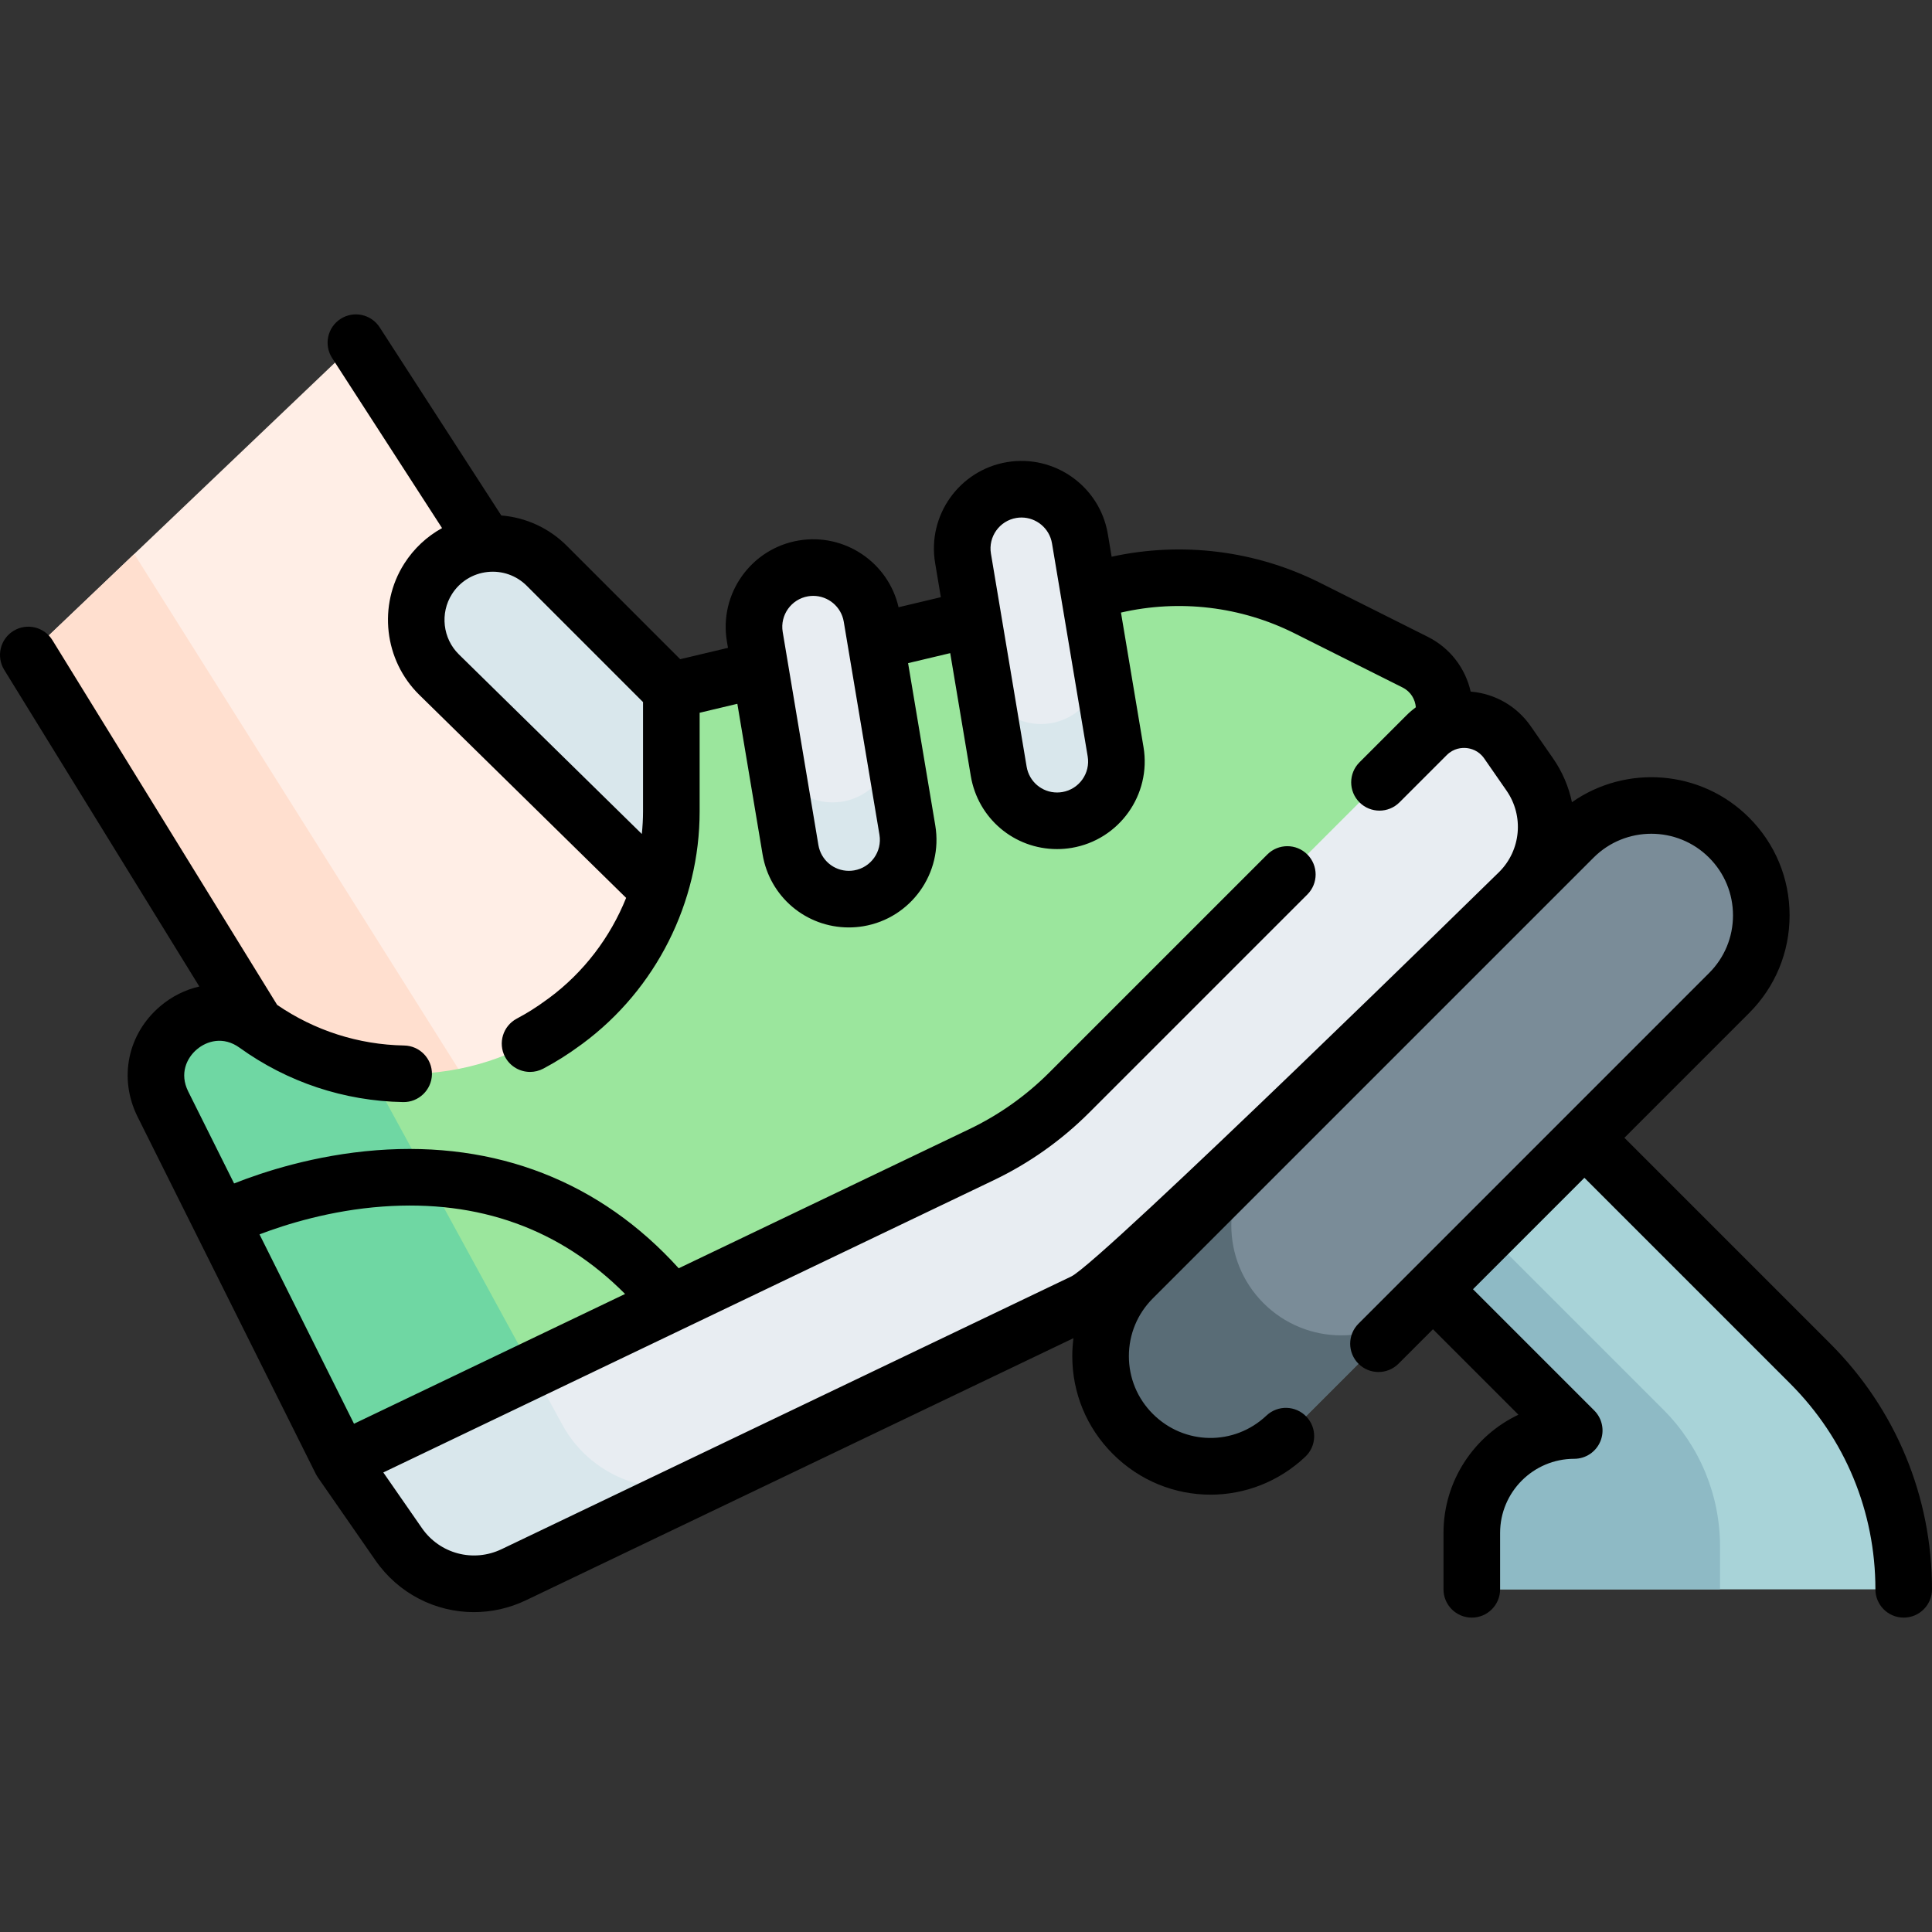 <!-- icon666.com - MILLIONS vector ICONS FREE --><svg id="Capa_1" enable-background="new 0 0 512.001 512.001" viewBox="0 0 512.001 512.001" xmlns="http://www.w3.org/2000/svg"><rect x="0" y="0" width="512.001" height="512.001" fill="#333333" stroke="none"/><g><g><path d="m504.501 421.187h-114.459v-14.943c0-14.994 12.151-27.145 27.145-27.145l-37.439-37.439-.386-29.521-.152-11.146 40.667.528 59.843 59.844c15.868 15.866 24.781 37.387 24.781 59.822z" fill="#a8d3d8"></path><path d="m455.824 409.789v11.398h-65.782v-14.943c0-14.994 12.151-27.145 27.145-27.145l-37.439-37.439-.386-29.521 61.479 61.479c9.594 9.593 14.983 22.604 14.983 36.171z" fill="#8ebac5"></path><path d="m207.02 265.188-66.026 49.093-10.07 7.492-63.041-50.2-60.382-97.993 28.079-26.769 58.737-55.996z" fill="#ffeee6"></path><path d="m140.994 314.281-10.07 7.492-63.041-50.2-60.382-97.993 28.079-26.769z" fill="#ffdfcf"></path><path d="m174.65 235.999-58.293-57.222c-6.841-6.715-8.048-17.301-2.895-25.384 6.974-10.939 22.282-12.613 31.455-3.438l33.001 33.007 11.082 39.615z" fill="#d9e7ec"></path><path d="m380.002 196.35-69.213 93.11-58.676 58.676-105.251 25.46-56.463 13.664-47.225-94.684c-7.786-15.603 10.547-31.196 24.709-21.004 9.096 6.548 19.379 10.618 29.957 12.222 3.431.518 6.903.782 10.365.782 14.425 0 28.841-4.517 41.022-13.522l.7-.518c17.613-13.014 27.998-33.602 27.998-55.499v-32.077l116.926-27.815c17.369-4.132 35.642-2 51.6 6l28.587 14.334c7.776 3.908 10.152 13.887 4.964 20.871z" fill="#9be69d"></path><path d="m146.862 373.597-56.463 13.664-47.225-94.684c-7.786-15.603 10.547-31.196 24.709-21.004 9.096 6.548 19.379 10.618 29.957 12.222z" fill="#6fd7a3"></path><path d="m300.202 379.997c-11.379-11.379-11.379-29.827 0-41.206l116.813-116.813c11.379-11.379 29.827-11.379 41.206 0 11.379 11.379 11.379 29.827 0 41.206l-116.813 116.813c-11.379 11.379-29.827 11.379-41.206 0z" fill="#7a8c98"></path><path d="m376.055 345.35-34.647 34.647c-11.38 11.37-29.825 11.37-41.205 0-11.38-11.38-11.38-29.835 0-41.215l34.576-34.576c-11.309 11.38-11.289 29.785.061 41.144 11.379 11.38 29.835 11.38 41.215 0z" fill="#596c76"></path><path d="m402.62 236.368-92.166 92.176c-6.791 6.781-14.669 12.365-23.328 16.506l-96.196 46.058c-.01.01-.03.01-.041.02l-54.707 26.191c-10.791 5.157-23.724 1.736-30.546-8.091l-15.238-21.968 50.677-24.262 118.986-56.97c8.659-4.142 16.537-9.725 23.328-16.506l94.704-94.714c6.182-6.172 16.435-5.248 21.41 1.929l5.908 8.517c6.721 9.684 5.543 22.779-2.791 31.114z" fill="#e8edf2"></path><path d="m190.889 391.128-54.707 26.191c-10.791 5.157-23.724 1.736-30.546-8.091l-15.238-21.968 50.677-24.262 7.959 14.578c8.142 14.923 26.526 20.861 41.855 13.552z" fill="#d9e7ec"></path><path d="m224.956 238.283c-7.532 0-14.183-5.436-15.469-13.111l-9.459-56.459c-1.433-8.554 4.339-16.649 12.893-18.083 8.556-1.431 16.65 4.339 18.083 12.893l5.164 30.825 4.295 25.635c1.433 8.554-4.339 16.649-12.893 18.083-.878.146-1.752.217-2.614.217z" fill="#e8edf2"></path><path d="m227.571 238.061c-.883.152-1.756.223-2.619.223-7.532 0-14.182-5.441-15.471-13.116l-4.294-25.633c1.289 7.675 7.938 13.106 15.471 13.106.863 0 1.736-.071 2.609-.213 8.558-1.431 14.334-9.532 12.903-18.08l4.294 25.633c1.43 8.548-4.346 16.649-12.893 18.08z" fill="#d9e7ec"></path><path d="m280.14 217.519c-7.532 0-14.183-5.436-15.469-13.111l-9.459-56.459c-1.433-8.554 4.339-16.649 12.893-18.083 8.556-1.431 16.65 4.339 18.083 12.893l9.459 56.459c1.433 8.554-4.339 16.649-12.893 18.083-.879.147-1.752.218-2.614.218z" fill="#e8edf2"></path><path d="m282.754 217.298c-.883.152-1.756.223-2.619.223-7.532 0-14.182-5.441-15.471-13.116l-4.294-25.633c1.289 7.675 7.938 13.106 15.471 13.106.863 0 1.736-.071 2.609-.213 8.558-1.431 14.334-9.532 12.903-18.08l4.294 25.633c1.431 8.547-4.345 16.648-12.893 18.08z" fill="#d9e7ec"></path></g><path d="m485.025 356.061-54.537-54.537 33.032-33.036c6.926-6.914 10.741-16.115 10.741-25.908 0-9.781-3.813-18.98-10.736-25.903-12.758-12.759-32.656-14.111-46.942-4.083-.854-4.068-2.514-8.022-5.008-11.618l-5.909-8.518c-3.639-5.249-9.376-8.587-15.741-9.159-.061-.005-.122-.006-.183-.011-1.375-6.123-5.396-11.536-11.341-14.513l-28.584-14.333c-17.041-8.553-36.589-10.976-55.223-6.907l-1.008-6.015c-2.113-12.616-14.1-21.161-26.719-19.051-12.618 2.114-21.165 14.1-19.051 26.719l1.52 9.074-11.207 2.665c-2.716-11.864-14.285-19.728-26.446-17.694-12.618 2.114-21.164 14.1-19.051 26.719l.291 1.735-12.665 3.009-30.037-30.043c-4.722-4.723-10.859-7.521-17.372-8.045l-32.232-49.863c-2.249-3.479-6.892-4.476-10.37-2.228-3.479 2.249-4.476 6.892-2.228 10.37l29.131 45.066c-4.017 2.212-7.466 5.416-10.012 9.409-7.015 11.004-5.348 25.626 3.966 34.768l54.829 53.821c-4.198 10.434-11.194 19.697-20.41 26.531l-.666.478c-.029.021-.059.042-.088.064-2.473 1.831-5.1 3.486-7.808 4.92-3.661 1.939-5.056 6.478-3.118 10.138 1.346 2.542 3.945 3.991 6.634 3.991 1.184 0 2.385-.281 3.504-.874 3.353-1.776 6.605-3.824 9.667-6.086l.667-.479c.029-.021.059-.042.087-.064 19.417-14.372 31.008-37.373 31.008-61.528v-26.153l9.994-2.375 6.684 39.897c1.881 11.225 11.498 19.372 22.866 19.372 1.282 0 2.578-.108 3.854-.321 12.618-2.115 21.164-14.101 19.05-26.719l-7.204-42.999 11.163-2.654 5.455 32.558c1.881 11.225 11.498 19.372 22.866 19.372 1.282 0 2.578-.108 3.854-.321 12.618-2.115 21.164-14.101 19.05-26.719l-5.971-35.639c15.496-3.562 31.818-1.618 46.017 5.51l28.59 14.335c2.268 1.136 3.358 3.211 3.536 5.246-.848.629-1.659 1.318-2.418 2.076l-12.52 12.52c-2.929 2.929-2.929 7.678 0 10.606 2.929 2.929 7.678 2.929 10.606 0l12.52-12.52c1.87-1.869 4.047-1.976 5.178-1.875 1.13.102 3.251.596 4.756 2.767l5.91 8.519c4.653 6.708 3.842 15.766-1.926 21.538 0 0-105.531 103.443-113.43 107.223l-150.952 72.261c-7.507 3.597-16.396 1.243-21.138-5.602l-10.218-14.724 161.711-77.424c9.439-4.512 17.985-10.559 25.399-17.973l57.77-57.77c2.929-2.929 2.929-7.678 0-10.606-2.929-2.929-7.678-2.929-10.606 0l-57.77 57.77c-6.208 6.208-13.361 11.27-21.266 15.048l-76.954 36.844c-20.754-22.942-48.333-33.741-80.123-31.278-16.312 1.264-29.941 5.72-37.704 8.798l-12.163-24.38c-2.373-4.771-.374-8.886 2.289-11.147 2.65-2.25 7.018-3.551 11.325-.445 12.704 9.143 27.692 14.126 43.345 14.411 4.114.075 7.56-3.22 7.635-7.362.076-4.142-3.22-7.56-7.362-7.635-12.103-.221-23.707-3.943-33.658-10.761l-59.563-96.663c-2.174-3.526-6.793-4.624-10.32-2.451-3.526 2.173-4.624 6.793-2.451 10.32l51.71 83.918c-3.699.848-7.253 2.587-10.369 5.233-8.649 7.343-11.064 19.103-6.006 29.271l47.24 94.67c.008.016.353.644.549.927l15.237 21.956c6.143 8.867 15.971 13.746 26.117 13.745 4.65 0 9.368-1.025 13.826-3.162l145.062-69.441c-.202 1.567-.315 3.155-.315 4.762 0 9.787 3.812 18.988 10.732 25.908 7.192 7.192 16.54 10.804 25.899 10.803 9.001 0 18.014-3.342 25.123-10.052 3.012-2.843 3.149-7.59.306-10.603-2.843-3.011-7.589-3.148-10.603-.306-8.558 8.08-21.788 7.881-30.118-.449-4.087-4.087-6.338-9.521-6.338-15.302s2.251-11.214 6.338-15.302l116.81-116.81c8.438-8.436 22.167-8.437 30.604 0 4.09 4.09 6.343 9.523 6.343 15.297 0 5.781-2.251 11.212-6.343 15.297l-92.91 92.92c-2.929 2.929-2.928 7.678 0 10.607 2.93 2.929 7.678 2.928 10.607 0l9.135-9.136 22.648 22.648c-11.726 5.559-19.856 17.512-19.856 31.328v14.943c0 4.142 3.358 7.5 7.5 7.5s7.5-3.358 7.5-7.5v-14.943c0-10.833 8.813-19.646 19.646-19.646 3.034 0 5.768-1.827 6.929-4.63s.519-6.028-1.626-8.173l-32.135-32.135 29.526-29.529 54.537 54.536c14.562 14.562 22.583 33.924 22.583 54.519 0 4.142 3.358 7.5 7.5 7.5s7.5-3.358 7.5-7.5c-.003-24.6-9.583-47.729-26.979-65.125zm-363.414-182.637c-4.286-4.207-5.054-10.936-1.825-16 2.095-3.287 5.519-5.415 9.394-5.838 3.875-.426 7.677.914 10.433 3.67l30.799 30.805v28.979c0 2.005-.123 3.996-.319 5.974zm104.721 57.243c-.458.076-.921.115-1.376.115-4.012 0-7.407-2.881-8.072-6.851l-9.459-56.459c-.747-4.461 2.274-8.699 6.733-9.446.457-.077.911-.113 1.359-.113 3.935 0 7.419 2.844 8.09 6.848l9.459 56.458c.747 4.463-2.274 8.701-6.734 9.448zm55.184-20.763c-.458.076-.921.115-1.376.115-4.012 0-7.407-2.881-8.072-6.851l-9.459-56.459c-.747-4.461 2.274-8.699 6.734-9.446.457-.077.911-.114 1.359-.114 3.934 0 7.419 2.845 8.089 6.849l9.459 56.459c.747 4.461-2.274 8.699-6.734 9.447zm-187.699 167.406-25.044-50.189c7.013-2.675 18.825-6.367 32.617-7.37 25.561-1.86 47.134 5.934 64.266 23.163z"></path></g></svg>